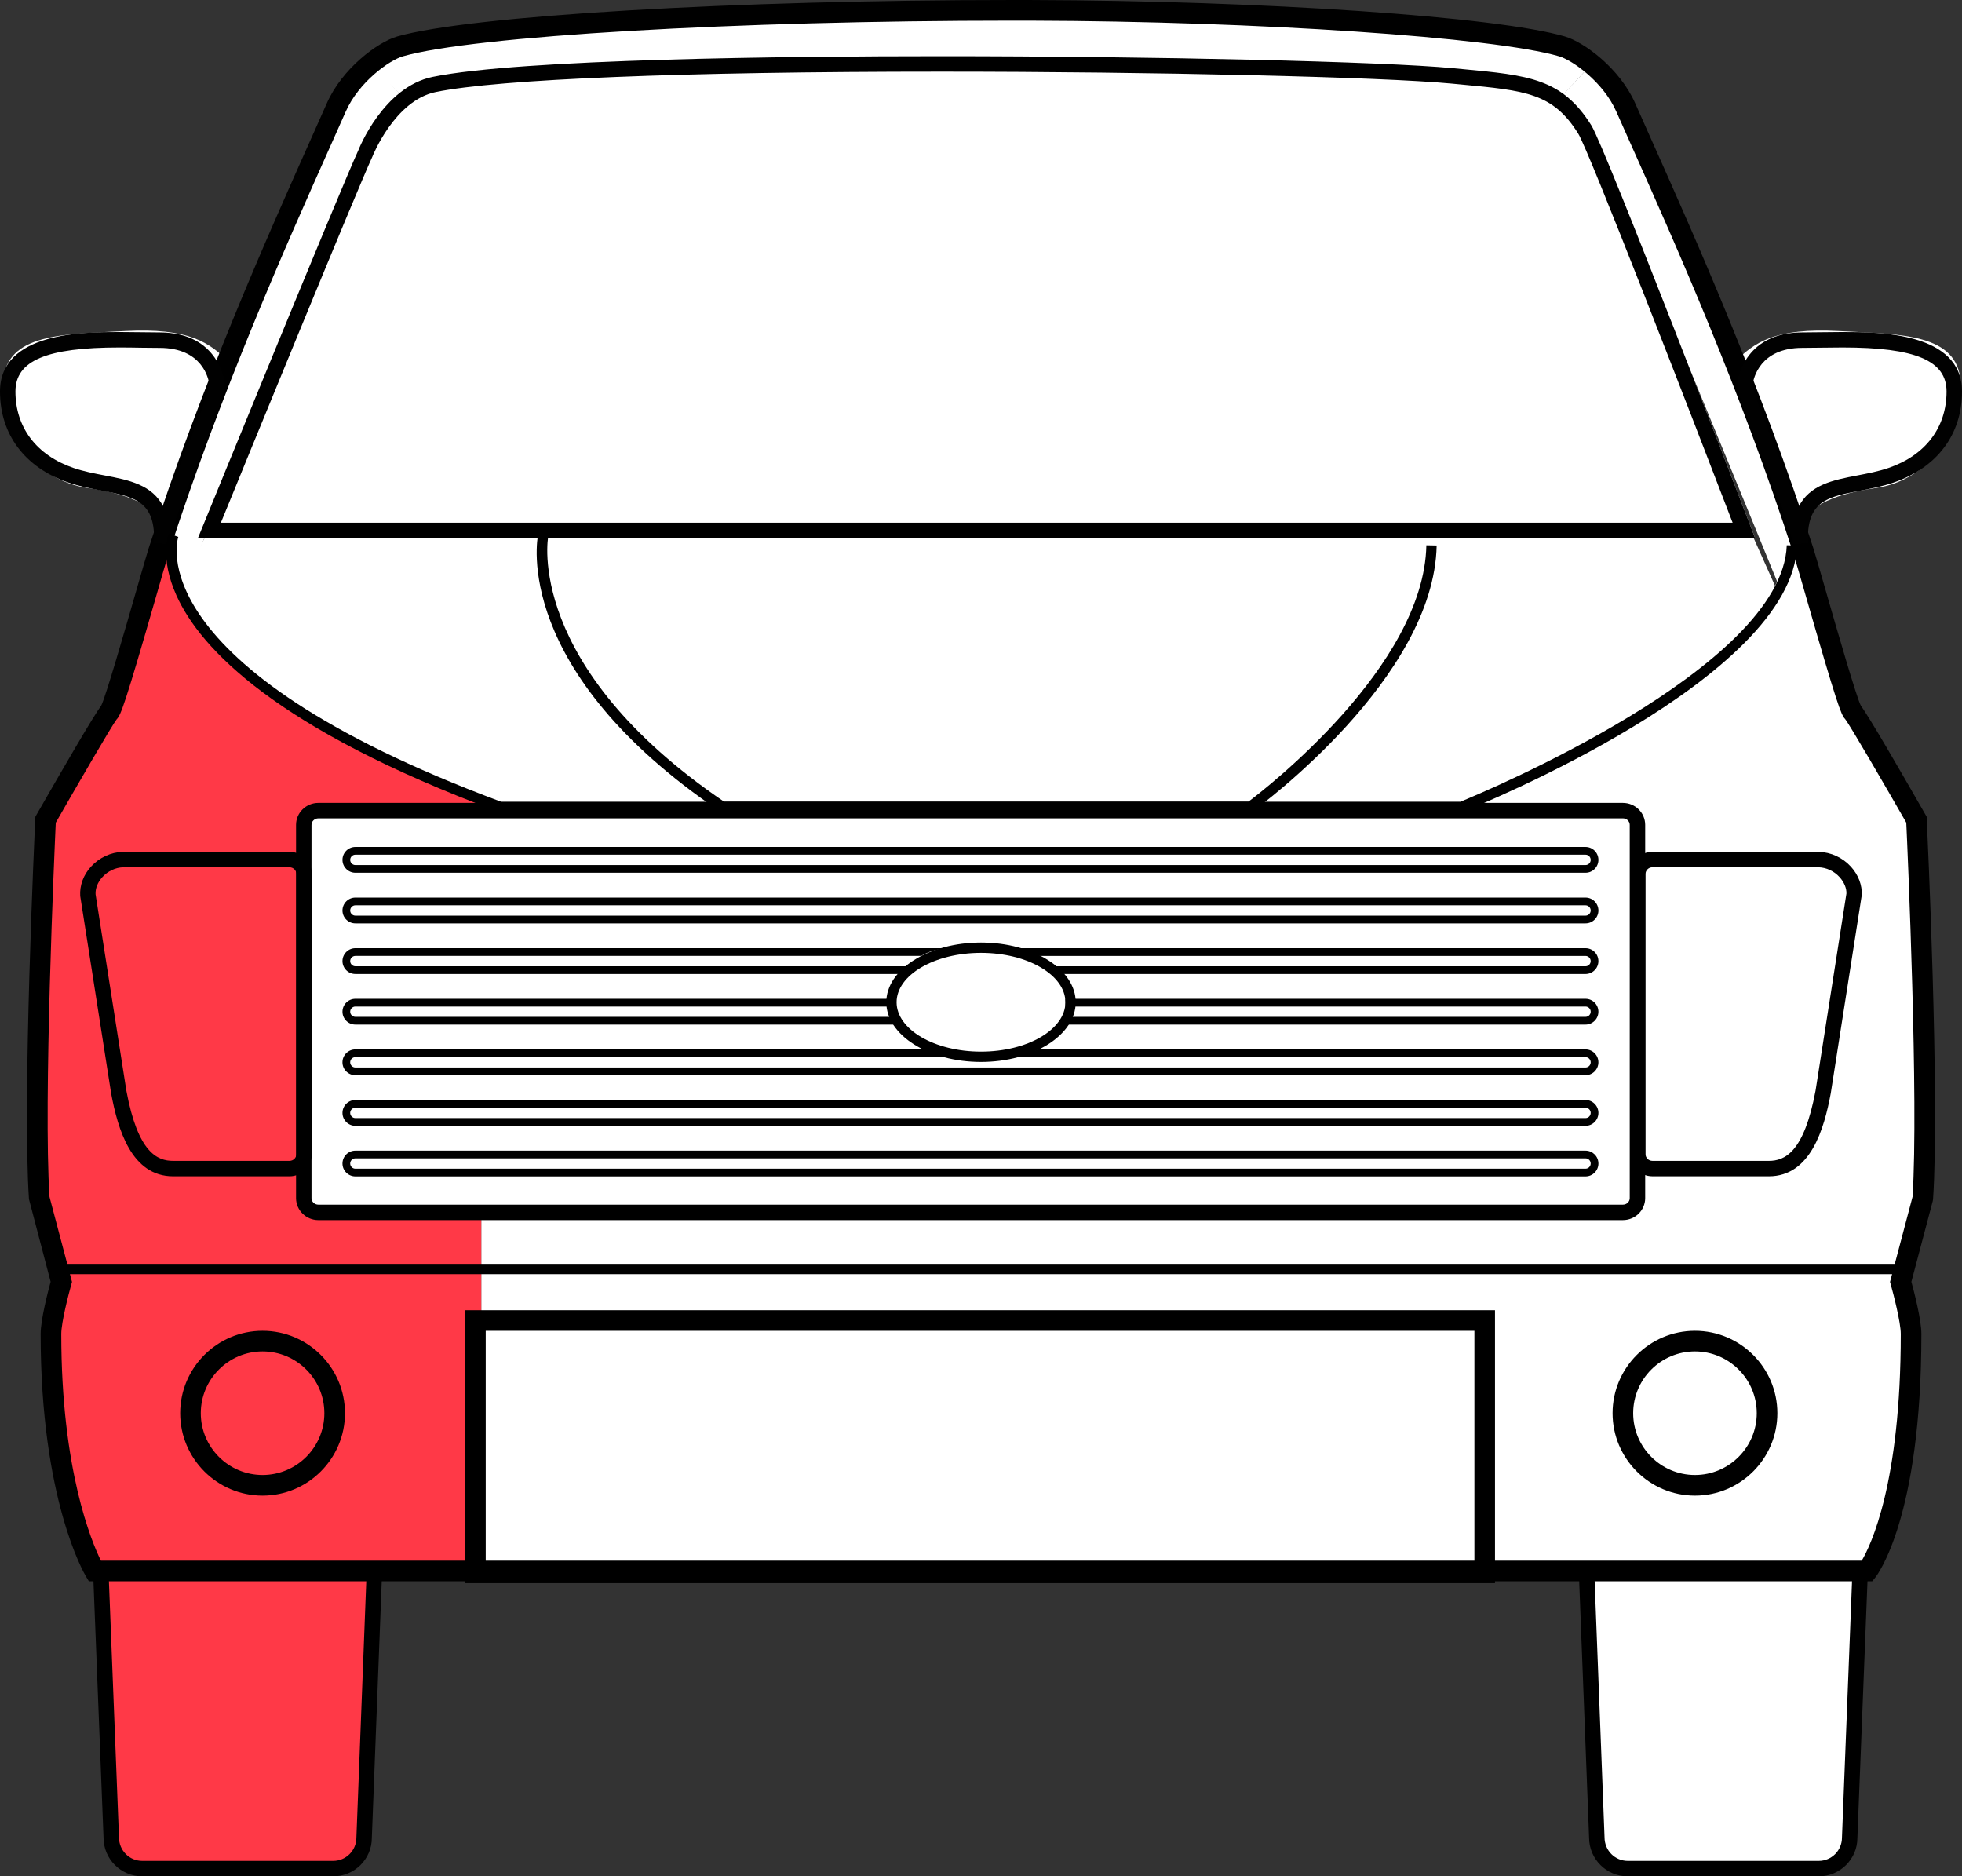 <?xml version="1.0" encoding="utf-8"?>
<!-- Generator: Adobe Illustrator 17.0.0, SVG Export Plug-In . SVG Version: 6.00 Build 0)  -->
<!DOCTYPE svg PUBLIC "-//W3C//DTD SVG 1.1//EN" "http://www.w3.org/Graphics/SVG/1.1/DTD/svg11.dtd">
<svg version="1.1" id="Layer_1" xmlns="http://www.w3.org/2000/svg"  x="0px" y="0px"
	 width="109.968px" height="105.148px" viewBox="109.526 6.849 109.968 105.148"
	 enable-background="new 109.526 6.849 109.968 105.148" xml:space="preserve">
<rect x="109.526" y="6.849" width="109.968" height="105.148" fill="#333333" stroke="none"/>
<g id="left">
	<path fill="#FFFFFF" d="M198.74,10.438c0,0,1.5,0.813,2.563,3.313c0.566,1.332,3.119,7.756,5.381,13.468
		c1.151-1.213,2.365-2.001,5.882-1.819c3.516,0.182,6.669,0.121,6.852,2.85c0.182,2.729-1.819,5.518-4.729,5.942
		c-2.269,0.33-3.609,0.891-4.409,2.122c0.093,0.235,0.148,0.375,0.148,0.375s-0.75,3.25-0.938,3.625c0,0-9.625-23.625-10.688-25.438
		c-0.895-1.526-2.063-2.313-2.063-2.313L198.74,10.438z"/>
</g>
<g id="right">
	<path fill="#FFFFFF" d="M130.375,10.438c0,0-1.5,0.813-2.563,3.313c-0.566,1.332-3.119,7.756-5.381,13.468
		c-1.151-1.213-2.365-2.001-5.882-1.819c-3.516,0.182-6.669,0.121-6.852,2.85c-0.182,2.729,1.819,5.518,4.729,5.942
		c2.269,0.33,3.609,0.891,4.409,2.122c-0.093,0.235-0.148,0.375-0.148,0.375s0.75,3.25,0.938,3.625c0,0,9.625-23.625,10.688-25.438
		c0.895-1.526,2.063-2.313,2.063-2.313L130.375,10.438z"/>
</g>
<g id="front-windscreen">
	<path fill="#FFFFFF" d="M207.898,37.008h-87.28l0.244-0.597c0.319-0.781,7.822-19.155,8.741-21.124
		c0.046-0.12,1.415-3.565,4.175-4.13c4.934-1.009,19.968-1.16,28.49-1.16c11.928,0,24.797,0.302,28.688,0.672l0.53,0.05
		c3.723,0.35,5.593,0.526,7.237,3.162c0.789,1.264,8.618,21.67,8.951,22.538L207.898,37.008z"/>
</g>
<g id="front">
	<path fill="#FFFFFF" d="M121.25,36.5l-1.75,3.375c0,0,2.625,5.375,8.375,8c5.75,2.625,9.125,4.5,9.125,4.5L126.625,52.5l0.125,22
		h9.75v20.25h56.125V75H201V52.25h-9.75c0,0,10.462-5.055,13.625-7.75c3.375-2.875,4.375-4.292,4.375-4.292l-1.583-3.542
		L121.25,36.5z"/>
</g>
<g id="front-right">
	<path fill="#FF3947" d="M118.917,37.167c0,0,0.5,5.5,6.583,9c6.083,3.5,11.833,5.833,11.833,5.833l-10.583,0.333v22.25h9.75v20.5
		L114.833,95c0,0-2.917-7.333-1.917-16.5l-1.25-4.667l0.417-20.917l4.167-6.5L118.917,37.167z"/>
	<path fill="#FF3947" d="M129.856,94.306l0.838,0.034l-0.56,15.202c0.001,1.198-0.941,2.185-2.099,2.185h-10.373
		c-1.158,0-2.1-0.987-2.1-2.201l-0.559-14.916"/>
</g>
<g id="front-right_1_">
	<path fill="#FFFFFF" d="M209.958,37.208c0,0-1.063,5.354-7.146,8.854c-6.083,3.5-11.271,5.979-11.271,5.979l9.583,0.333v22.25
		h-8.749v20.5l21.667-0.083c0,0,2.917-7.333,1.917-16.5l1.25-4.667l-0.417-20.917l-4.167-6.5L209.958,37.208z"/>
	<path fill="#FFFFFF" d="M213.873,94.652l-0.559,14.916c0,1.214-0.942,2.201-2.1,2.201H200.84c-1.158,0-2.1-0.987-2.099-2.185
		l-0.56-15.202l0.838-0.034"/>
</g>
<g id="roof">
	<path fill="#FFFFFF" d="M130.167,10.333L132,12.167c0,0,3.167-1.5,9.833-1.5c6.667,0,49.333,0.333,52.5,0.667
		c3.167,0.333,2.333,1.333,2.333,1.333l2.167-2.333c0,0-3.221-1.257-10.5-2.167c-8-1-43.5-0.667-50.167,0.333
		C132.56,9.341,130.167,10.333,130.167,10.333z"/>
</g>
<g>
	<g>
		<g>
			<path d="M211.464,111.997H200.76c-1.195,0-2.167-0.972-2.167-2.167l-0.577-14.949l0.865-0.033l0.578,14.965
				c0.001,0.734,0.584,1.318,1.302,1.318h10.704c0.718,0,1.301-0.584,1.301-1.301l0.578-14.717l0.865,0.034l-0.578,14.7
				C213.631,111.025,212.659,111.997,211.464,111.997z"/>
		</g>
	</g>
	<g>
		<g>
			<path d="M128.2,111.997h-10.704c-1.195,0-2.167-0.972-2.167-2.167l-0.577-14.683l0.865-0.034l0.578,14.7
				c0,0.735,0.584,1.318,1.302,1.318H128.2c0.717,0,1.301-0.584,1.301-1.301l0.578-14.982l0.865,0.033l-0.578,14.965
				C130.367,111.025,129.395,111.997,128.2,111.997z"/>
		</g>
	</g>
	<g>
		<g>
			<path d="M214.462,95.463h-99.954l-0.168-0.28c-0.103-0.172-2.536-4.322-2.536-13.583c0-0.801,0.416-2.395,0.56-2.922
				l-1.214-4.629c-0.38-5.657,0.322-20.656,0.352-21.292l0.007-0.139l0.069-0.121c1.438-2.514,3.191-5.538,3.615-6.093
				c0.254-0.486,1.362-4.34,1.96-6.418c0.333-1.156,0.595-2.07,0.709-2.424c2.981-9.237,6.648-17.453,9.075-22.889
				c0.331-0.742,0.636-1.424,0.907-2.038c0.862-1.955,2.849-3.431,3.951-3.745c4.077-1.163,18.899-2.041,34.477-2.041l1.074,0.001
				c12.961,0.035,26.087,0.931,29.883,2.04c1.104,0.323,3.09,1.804,3.947,3.744c0.271,0.614,0.574,1.295,0.906,2.036
				c2.427,5.437,6.095,13.653,9.077,22.892c0.114,0.354,0.377,1.267,0.709,2.423c0.598,2.079,1.707,5.935,1.961,6.419
				c0.425,0.557,2.177,3.58,3.614,6.093l0.069,0.121l0.007,0.139c0.03,0.636,0.732,15.635,0.352,21.292l-0.018,0.109l-1.196,4.52
				c0.144,0.527,0.56,2.122,0.56,2.922c0,10.301-2.475,13.514-2.58,13.646L214.462,95.463z M115.182,94.308h98.692
				c0.506-0.856,2.188-4.336,2.188-12.708c0-0.639-0.404-2.211-0.559-2.762l-0.043-0.152l1.262-4.769
				c0.348-5.35-0.28-19.413-0.351-20.966c-1.22-2.13-3.174-5.495-3.436-5.818c-0.211-0.207-0.461-0.857-2.178-6.827
				c-0.316-1.101-0.59-2.051-0.698-2.387c-2.962-9.179-6.615-17.361-9.032-22.776c-0.332-0.743-0.636-1.425-0.908-2.04
				c-0.729-1.654-2.454-2.88-3.214-3.102c-3.646-1.065-16.908-1.96-29.562-1.994l-1.07-0.001c-15.486,0-30.171,0.858-34.16,1.996
				c-0.757,0.216-2.477,1.437-3.211,3.102c-0.272,0.616-0.577,1.299-0.909,2.043c-2.417,5.414-6.069,13.595-9.031,22.773
				c-0.109,0.336-0.382,1.287-0.698,2.388c-1.716,5.969-1.966,6.619-2.198,6.849c-0.242,0.301-2.196,3.665-3.415,5.795
				c-0.071,1.553-0.699,15.617-0.351,20.966l1.262,4.769l-0.043,0.152c-0.156,0.552-0.559,2.124-0.559,2.762
				C112.958,89.223,114.664,93.259,115.182,94.308z"/>
		</g>
	</g>
	<g>
		<g>
			<path d="M207.898,37.008h-87.28l0.244-0.597c0.319-0.781,7.822-19.155,8.741-21.124c0.046-0.12,1.415-3.565,4.175-4.13
				c4.934-1.009,19.968-1.16,28.49-1.16c11.928,0,24.797,0.302,28.688,0.672l0.53,0.05c3.723,0.35,5.593,0.526,7.237,3.162
				c0.789,1.264,8.618,21.67,8.951,22.538L207.898,37.008z M121.906,36.142h84.732c-2.409-6.272-8.053-20.843-8.652-21.802
				c-1.417-2.273-2.93-2.415-6.583-2.758l-0.531-0.05c-3.868-0.368-16.701-0.668-28.606-0.668c-14.447,0-24.768,0.416-28.316,1.142
				c-2.303,0.471-3.541,3.59-3.553,3.622C129.569,17.403,123.235,32.889,121.906,36.142z"/>
		</g>
	</g>
	<g>
		<g>
			<path fill="#010101" d="M210.001,37.348c-0.102-0.905-0.902-2.889-1.609-4.639c-0.714-1.77-1.389-3.443-1.491-4.287l-0.006-0.044
				l0.004-0.044c0.002-0.029,0.276-2.857,3.645-2.857c0.311,0,0.648-0.005,1.004-0.01c0.4-0.006,0.822-0.012,1.254-0.012
				c2.002,0,6.692,0,6.692,3.334c0.001,2.402-1.392,4.26-3.821,5.097c-0.637,0.22-1.273,0.341-1.888,0.458
				c-1.823,0.348-3.027,0.578-2.922,2.936L210.001,37.348z M207.766,28.366c0.111,0.755,0.781,2.414,1.428,4.019
				c0.402,0.998,0.813,2.014,1.127,2.901c0.61-1.279,1.972-1.539,3.301-1.793c0.585-0.112,1.191-0.227,1.769-0.426
				c2.058-0.709,3.238-2.269,3.237-4.279c0-1.73-1.742-2.468-5.826-2.468c-0.428,0-0.846,0.006-1.241,0.012
				c-0.36,0.005-0.702,0.01-1.017,0.01C208.159,26.343,207.809,28.066,207.766,28.366z"/>
		</g>
	</g>
	<g>
		<g>
			<path fill="#010101" d="M119.019,37.348l-0.862-0.068c0.105-2.359-1.099-2.589-2.921-2.936c-0.615-0.118-1.251-0.239-1.888-0.458
				c-2.429-0.837-3.822-2.695-3.822-5.097c0-3.334,4.69-3.334,6.693-3.334c0.432,0,0.854,0.006,1.254,0.012
				c0.355,0.005,0.693,0.01,1.004,0.01c3.369,0,3.643,2.828,3.645,2.857l0.004,0.044l-0.005,0.044
				c-0.102,0.845-0.777,2.518-1.492,4.289C119.922,34.46,119.121,36.443,119.019,37.348z M116.218,26.32
				c-4.084,0-5.827,0.738-5.827,2.468c0,2.01,1.18,3.57,3.238,4.279c0.579,0.199,1.184,0.315,1.769,0.426
				c1.329,0.254,2.691,0.513,3.301,1.793c0.314-0.887,0.724-1.902,1.126-2.899c0.648-1.606,1.318-3.265,1.429-4.02
				c-0.041-0.294-0.388-2.023-2.778-2.023c-0.315,0-0.657-0.005-1.017-0.01C117.064,26.326,116.646,26.32,116.218,26.32z"/>
		</g>
	</g>
	<g>
		<g>
			<path d="M193.319,95.569h-57.723V80.273h57.723V95.569z M136.75,94.415h55.415V81.427H136.75V94.415z"/>
		</g>
	</g>
	<g>
		<g>
			<path d="M124.243,90.662c-2.546,0-4.618-2.072-4.618-4.618s2.072-4.618,4.618-4.618s4.618,2.072,4.618,4.618
				C128.861,88.59,126.789,90.662,124.243,90.662z M124.243,82.581c-1.91,0-3.463,1.554-3.463,3.463c0,1.91,1.554,3.463,3.463,3.463
				s3.463-1.554,3.463-3.463C127.706,84.134,126.153,82.581,124.243,82.581z"/>
		</g>
	</g>
	<g>
		<g>
			<path d="M204.527,90.662c-2.546,0-4.618-2.072-4.618-4.618s2.072-4.618,4.618-4.618c2.546,0,4.618,2.072,4.618,4.618
				C209.144,88.59,207.073,90.662,204.527,90.662z M204.527,82.581c-1.91,0-3.463,1.554-3.463,3.463c0,1.91,1.554,3.463,3.463,3.463
				s3.463-1.554,3.463-3.463C207.99,84.134,206.436,82.581,204.527,82.581z"/>
		</g>
	</g>
	<g>
		<g>
			<rect x="112.698" y="77.675" width="103.902" height="0.577"/>
		</g>
	</g>
	<g>
		<g>
			<g>
				<path d="M129.444,55.758h68.949c0.399,0,0.723-0.324,0.723-0.723s-0.324-0.723-0.723-0.723h-68.949
					c-0.399,0-0.723,0.324-0.723,0.723S129.045,55.758,129.444,55.758z M129.444,54.746h68.949c0.16,0,0.29,0.13,0.29,0.29
					s-0.13,0.29-0.29,0.29h-68.949c-0.16,0-0.29-0.13-0.29-0.29S129.284,54.746,129.444,54.746z"/>
			</g>
		</g>
		<g>
			<g>
				<path d="M198.393,57.149h-68.949c-0.399,0-0.723,0.324-0.723,0.723c0,0.398,0.324,0.722,0.723,0.722h68.949
					c0.399,0,0.723-0.324,0.723-0.722C199.115,57.473,198.791,57.149,198.393,57.149z M198.393,58.161h-68.949
					c-0.16,0-0.29-0.13-0.29-0.289c0-0.16,0.13-0.29,0.29-0.29h68.949c0.16,0,0.29,0.13,0.29,0.29
					C198.682,58.031,198.552,58.161,198.393,58.161z"/>
			</g>
		</g>
		<g>
			<g>
				<path d="M198.393,59.985h-68.949c-0.399,0-0.723,0.324-0.723,0.723c0,0.398,0.324,0.722,0.723,0.722h30.681
					c0.094-0.154,0.201-0.298,0.321-0.433h-31.002c-0.16,0-0.29-0.13-0.29-0.289c0-0.16,0.13-0.29,0.29-0.29h31.71
					c0.424-0.249,0.909-0.402,1.427-0.396c1.167,0.013,2.329,0.153,3.496,0.143c0.121-0.014,0.246-0.022,0.376-0.022
					c0.49,0,0.914,0.102,1.275,0.276h30.664c0.16,0,0.29,0.13,0.29,0.29s-0.13,0.289-0.29,0.289h-29.89
					c0.121,0.134,0.227,0.279,0.318,0.433h29.572c0.399,0,0.723-0.324,0.723-0.722C199.115,60.309,198.791,59.985,198.393,59.985z"
					/>
			</g>
		</g>
		<g>
			<g>
				<path d="M159.864,63.833h-30.42c-0.16,0-0.29-0.13-0.29-0.289c0-0.16,0.13-0.29,0.29-0.29h30.287
					c-0.014-0.115-0.036-0.228-0.036-0.346c0-0.029,0.008-0.057,0.009-0.087h-30.26c-0.399,0-0.723,0.324-0.723,0.723
					c0,0.398,0.324,0.722,0.723,0.722h30.614C159.981,64.127,159.917,63.984,159.864,63.833z"/>
			</g>
		</g>
		<g>
			<g>
				<path d="M198.393,62.821h-29.156c0.009,0.144,0.009,0.289-0.001,0.433h29.157c0.16,0,0.29,0.13,0.29,0.29
					s-0.13,0.289-0.29,0.289h-29.247c-0.037,0.148-0.087,0.293-0.146,0.433h29.392c0.399,0,0.723-0.324,0.723-0.722
					C199.115,63.145,198.791,62.821,198.393,62.821z"/>
			</g>
		</g>
		<g>
			<g>
				<path d="M198.393,65.657h-30.701c-0.305,0.141-0.656,0.226-1.05,0.248c-0.117,0.018-0.236,0.03-0.357,0.033
					c-1.237,0.031-2.467-0.131-3.704-0.144c-0.28-0.003-0.547-0.059-0.805-0.137h-32.333c-0.399,0-0.723,0.324-0.723,0.722
					c0,0.399,0.324,0.723,0.723,0.723h68.949c0.399,0,0.723-0.324,0.723-0.723C199.115,65.981,198.791,65.657,198.393,65.657z
					 M198.393,66.669h-68.949c-0.16,0-0.29-0.13-0.29-0.29s0.13-0.289,0.29-0.289h68.949c0.16,0,0.29,0.13,0.29,0.289
					C198.682,66.539,198.552,66.669,198.393,66.669z"/>
			</g>
		</g>
		<g>
			<g>
				<path d="M198.393,68.493h-68.949c-0.399,0-0.723,0.324-0.723,0.722c0,0.399,0.324,0.723,0.723,0.723h68.949
					c0.399,0,0.723-0.324,0.723-0.723C199.115,68.817,198.791,68.493,198.393,68.493z M198.393,69.505h-68.949
					c-0.16,0-0.29-0.13-0.29-0.29s0.13-0.289,0.29-0.289h68.949c0.16,0,0.29,0.13,0.29,0.289
					C198.682,69.375,198.552,69.505,198.393,69.505z"/>
			</g>
		</g>
		<g>
			<g>
				<path d="M198.393,71.329h-68.949c-0.399,0-0.723,0.324-0.723,0.722c0,0.399,0.324,0.723,0.723,0.723h68.949
					c0.399,0,0.723-0.324,0.723-0.723C199.115,71.653,198.791,71.329,198.393,71.329z M198.393,72.341h-68.949
					c-0.16,0-0.29-0.13-0.29-0.29s0.13-0.289,0.29-0.289h68.949c0.16,0,0.29,0.13,0.29,0.289
					C198.682,72.211,198.552,72.341,198.393,72.341z"/>
			</g>
		</g>
	</g>
	<g>
		<g>
			<path d="M179.686,52.353h-29.754l-0.073-0.05c-11.626-7.878-10.233-15.219-10.168-15.528l0.565,0.118
				c-0.015,0.072-1.343,7.259,9.854,14.882h29.387c0.912-0.685,9.842-7.569,9.975-14.369l0.577,0.011
				c-0.145,7.418-9.872,14.579-10.286,14.88L179.686,52.353z"/>
		</g>
	</g>
	<g>
		<g>
			<path d="M191.492,52.353l-54.037-0.018c-12.483-4.643-16.699-9.15-18.037-12.112c-0.95-2.105-0.46-3.435-0.439-3.491l0.539,0.207
				l-0.269-0.103l0.27,0.102c-0.026,0.071-2.39,7.21,18.089,14.839h53.772c1.064-0.434,18.047-7.473,18.293-14.374l0.577,0.021
				c-0.267,7.462-17.955,14.609-18.707,14.91L191.492,52.353z"/>
		</g>
	</g>
	<g>
		<g>
			<path d="M200.486,75.222H127.37c-0.69,0-1.251-0.552-1.251-1.231V53.074c0-0.678,0.561-1.231,1.251-1.231h73.116
				c0.69,0,1.251,0.552,1.251,1.231v20.917C201.737,74.67,201.176,75.222,200.486,75.222z M127.37,52.71
				c-0.213,0-0.385,0.163-0.385,0.365v20.917c0,0.201,0.173,0.365,0.385,0.365h73.116c0.213,0,0.385-0.163,0.385-0.365V53.074
				c0-0.201-0.172-0.365-0.385-0.365L127.37,52.71L127.37,52.71z"/>
		</g>
	</g>
	<g>
		<g>
			<path d="M164.51,66.358c-2.927,0-5.308-1.5-5.308-3.344s2.381-3.344,5.308-3.344s5.308,1.5,5.308,3.344
				S167.437,66.358,164.51,66.358z M164.51,60.247c-2.609,0-4.731,1.241-4.731,2.767c0,1.526,2.122,2.767,4.731,2.767
				s4.731-1.241,4.731-2.767S167.119,60.247,164.51,60.247z"/>
		</g>
	</g>
	<g>
		<g>
			<path d="M119.229,72.769c-2.337,0-3.101-2.647-3.472-4.638l-1.735-11.072c-0.037-0.601,0.184-1.184,0.603-1.643
				c0.462-0.506,1.112-0.809,1.784-0.83h9.345c0.69,0,1.251,0.561,1.251,1.251v15.681c0,0.69-0.561,1.251-1.251,1.251
				L119.229,72.769z M116.424,55.451c-0.426,0.014-0.853,0.214-1.159,0.549c-0.262,0.287-0.402,0.639-0.382,0.966l1.728,11.018
				c0.647,3.472,1.739,3.919,2.618,3.919l0.07-0.001h6.456c0.213,0,0.385-0.173,0.385-0.385v-15.68c0-0.213-0.173-0.385-0.385-0.385
				L116.424,55.451L116.424,55.451z"/>
		</g>
	</g>
	<g>
		<g>
			<path d="M208.665,72.769L208.665,72.769l-0.096-0.001h-6.43c-0.69,0-1.251-0.561-1.251-1.251v-15.68
				c0-0.69,0.561-1.251,1.251-1.251h9.33c0.685,0.022,1.336,0.324,1.798,0.831c0.419,0.458,0.64,1.042,0.608,1.601l-1.737,11.102
				C211.766,70.122,211.002,72.769,208.665,72.769z M211.456,55.451h-9.316c-0.213,0-0.386,0.173-0.386,0.385v15.681
				c0,0.213,0.173,0.385,0.386,0.385l6.525,0.001c0.879,0,1.971-0.447,2.62-3.931l1.731-11.048c0.015-0.286-0.125-0.638-0.387-0.924
				C212.324,55.665,211.896,55.465,211.456,55.451z"/>
		</g>
	</g>
</g>
</svg>
